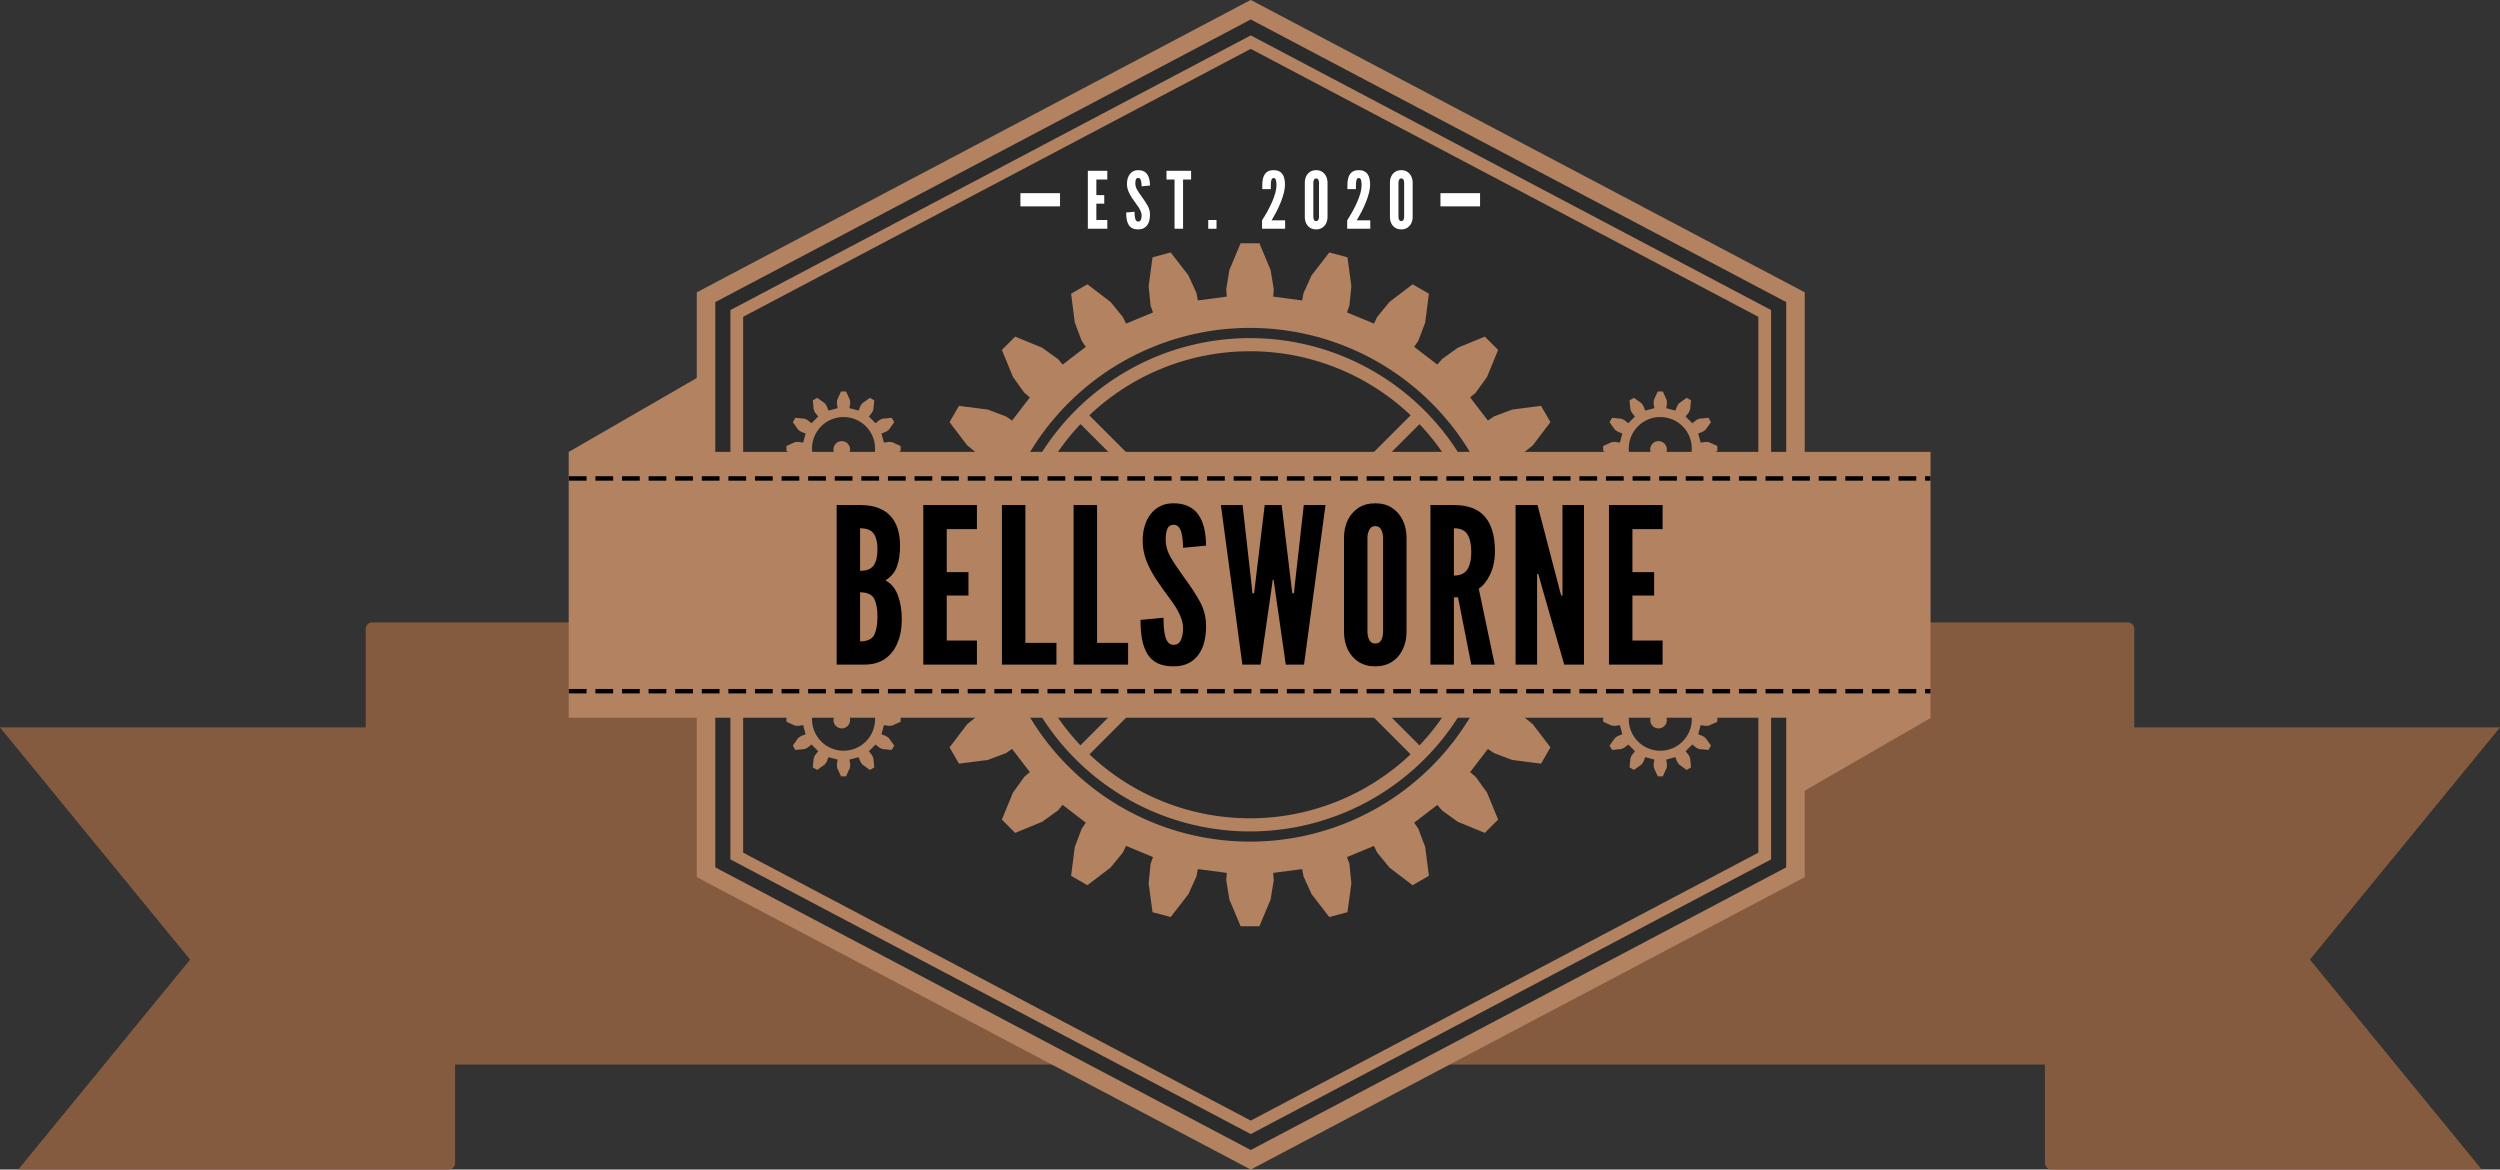 <?xml version="1.0" encoding="UTF-8" standalone="no"?>
<svg
   sodipodi:docname="banner-logo.svg"
   inkscape:version="1.2.2 (b0a8486541, 2022-12-01)"
   id="svg8"
   version="1.1"
   viewBox="0 0 1672.958 782.632"
   height="2957.979"
   width="6322.991"
   inkscape:export-filename="D:\Bellsworne\bellsworne-banner-v1.png"
   inkscape:export-xdpi="95.800003"
   inkscape:export-ydpi="95.800003"
   xmlns:inkscape="http://www.inkscape.org/namespaces/inkscape"
   xmlns:sodipodi="http://sodipodi.sourceforge.net/DTD/sodipodi-0.dtd"
   xmlns="http://www.w3.org/2000/svg"
   xmlns:svg="http://www.w3.org/2000/svg"
   xmlns:rdf="http://www.w3.org/1999/02/22-rdf-syntax-ns#"
   xmlns:cc="http://creativecommons.org/ns#"
   xmlns:dc="http://purl.org/dc/elements/1.1/">
  <rect x="0" y="0" width="1672.958" height="782.632" fill="#333333" stroke="none"/>
  <defs
     id="defs2" />
  <sodipodi:namedview
     id="base"
     pagecolor="#ffffff"
     bordercolor="#666666"
     borderopacity="1.0"
     inkscape:pageopacity="0"
     inkscape:pageshadow="2"
     inkscape:zoom="0.08"
     inkscape:cx="4925"
     inkscape:cy="2762.5"
     inkscape:document-units="px"
     inkscape:current-layer="layer1"
     inkscape:document-rotation="0"
     showgrid="false"
     inkscape:showpageshadow="false"
     showborder="false"
     units="px"
     inkscape:window-width="1920"
     inkscape:window-height="1016"
     inkscape:window-x="0"
     inkscape:window-y="0"
     inkscape:window-maximized="1"
     inkscape:snap-nodes="true"
     inkscape:snap-smooth-nodes="true"
     inkscape:snap-midpoints="false"
     inkscape:snap-intersection-paths="false"
     inkscape:object-paths="false"
     inkscape:snap-text-baseline="false"
     inkscape:snap-others="false"
     inkscape:object-nodes="false"
     inkscape:snap-bbox="false"
     inkscape:bbox-nodes="false"
     inkscape:snap-bbox-edge-midpoints="false"
     inkscape:snap-bbox-midpoints="false"
     inkscape:snap-global="true"
     inkscape:snap-object-midpoints="false"
     inkscape:pagecheckerboard="0"
     inkscape:deskcolor="#d1d1d1" />
  <g
     inkscape:label="Layer 1"
     inkscape:groupmode="layer"
     id="layer1"
     transform="translate(9992.091,2443.728)">
    <path
       id="path1144"
       style="fill:#845b3f;fill-opacity:1;stroke:none;stroke-width:9.246;stroke-miterlimit:4;stroke-dasharray:none;stroke-dashoffset:0;stroke-opacity:1"
       d="m -9742.968,-2027.239 c -2.433,0 -4.392,1.959 -4.392,4.392 v 65.878 h -244.731 l 127.194,155.391 -114.99,140.483 h 287.942 c 2.433,0 4.393,-1.959 4.393,-4.392 v -65.878 h 1063.881 v 65.878 c 0,2.433 1.958,4.392 4.392,4.392 h 287.942 l -114.99,-140.483 127.195,-155.391 h -244.732 v -65.878 c 0,-2.433 -1.958,-4.392 -4.392,-4.392 z" />
    <path
       id="ellipse1200"
       style="fill:#ff0000;stroke-width:0.781"
       d="m -8961.371,-1919.457 a 189.483,117.107 0 0 1 -189.483,117.107 189.483,117.107 0 0 1 -189.483,-117.107 189.483,117.107 0 0 1 189.483,-117.107 189.483,117.107 0 0 1 189.483,117.107 z" />
    <path
       style="fill:#b28261;fill-opacity:1;stroke:none;stroke-width:0.781px;stroke-linecap:butt;stroke-linejoin:miter;stroke-opacity:1"
       d="m -8699.86,-1963.432 -145.113,83.781 7.966,-120.22 115.546,-2.342 z"
       id="path1202" />
    <path
       style="fill:#b28261;fill-opacity:1;stroke:none;stroke-width:0.781px;stroke-linecap:butt;stroke-linejoin:miter;stroke-opacity:1"
       d="m -9611.364,-2141.391 125.065,-72.207 -4.946,127.849 -103.054,-19.518 -17.065,-36.124"
       id="path1204" />
    <g
       id="g1218"
       transform="matrix(2.407,0,0,2.951,-10618.781,-1811.719)">
      <g
         id="g1210"
         transform="matrix(1.341,0,0,1,-177.686,6.735)"
         style="fill:#2b2b2b;fill-opacity:1;stroke:none">
        <path
           id="path1206"
           style="stroke-width:2.646"
           inkscape:transform-center-x="6.6571939e-06"
           inkscape:transform-center-y="1.7657093e-06"
           d="M 692.519,-26.785 585.962,34.736 479.405,-26.785 V -149.827 l 106.557,-61.521 106.557,61.521 z" />
        <path
           id="path1208"
           style="stroke-width:3.839"
           inkscape:transform-center-x="6.1697596e-06"
           inkscape:transform-center-y="1.6364255e-06"
           d="M 698.892,-23.106 585.962,42.095 473.032,-23.106 V -153.506 l 112.93,-65.2 112.93,65.2 z" />
      </g>
      <g
         id="g1216"
         transform="matrix(1.341,0,0,1,-177.686,6.735)"
         style="stroke:#b28261;stroke-opacity:1">
        <path
           id="path1212"
           style="fill:none;stroke-width:2.646"
           inkscape:transform-center-x="6.6571939e-06"
           inkscape:transform-center-y="1.7657093e-06"
           d="M 692.519,-26.785 585.962,34.736 479.405,-26.785 V -149.827 l 106.557,-61.521 106.557,61.521 z" />
        <path
           id="path1214"
           style="fill:none;stroke-width:3.839"
           inkscape:transform-center-x="6.1697596e-06"
           inkscape:transform-center-y="1.6364255e-06"
           d="M 698.892,-23.106 585.962,42.095 473.032,-23.106 V -153.506 l 112.93,-65.2 112.93,65.2 z" />
      </g>
    </g>
    <path
       id="path1220"
       style="fill:#b28261;fill-opacity:1;stroke:none;stroke-width:2.762"
       d="m -9161.906,-2280.949 -7.511,17.951 -2.115,12.917 0.394,4.845 -19.386,2.552 -0.874,-4.78 -5.385,-11.93 -11.902,-15.399 -12.156,3.259 -2.606,19.283 1.3,13.024 1.629,4.575 -18.064,7.483 -2.083,-4.392 -8.287,-10.127 -15.485,-11.789 -10.893,6.291 2.471,19.3 4.624,12.242 2.762,4.003 -15.512,11.897 -3.145,-3.701 -10.629,-7.634 -18.005,-7.381 -8.897,8.897 7.381,18.005 7.635,10.629 3.701,3.146 -11.897,15.512 -4.003,-2.763 -12.242,-4.624 -19.299,-2.471 -6.291,10.893 11.789,15.485 10.127,8.287 4.392,2.083 -7.483,18.064 -4.576,-1.635 -13.024,-1.295 -19.283,2.606 -3.253,12.156 15.393,11.902 11.929,5.385 4.78,0.874 -2.552,19.381 -4.845,-0.389 -12.917,2.115 -17.951,7.51 v 12.582 l 17.951,7.51 12.917,2.12 4.845,-0.394 2.552,19.38 -4.78,0.879 -11.929,5.385 -15.393,11.902 3.253,12.15 19.283,2.611 13.024,-1.3 4.576,-1.629 7.483,18.059 -4.392,2.083 -10.127,8.293 -11.789,15.48 6.291,10.899 19.299,-2.471 12.242,-4.629 4.003,-2.757 11.897,15.507 -3.701,3.151 -7.635,10.629 -7.381,18.005 8.897,8.897 18.005,-7.381 10.629,-7.64 3.145,-3.701 15.512,11.902 -2.762,3.998 -4.624,12.242 -2.471,19.305 10.893,6.291 15.485,-11.794 8.287,-10.127 2.083,-4.386 18.064,7.478 -1.629,4.581 -1.3,13.019 2.606,19.289 12.156,3.253 11.902,-15.393 5.385,-11.929 0.874,-4.78 19.386,2.552 -0.394,4.845 2.115,12.911 7.511,17.956 h 12.582 l 7.516,-17.956 2.115,-12.911 -0.394,-4.845 19.381,-2.552 0.879,4.78 5.385,11.929 11.902,15.393 12.156,-3.253 2.606,-19.289 -1.3,-13.019 -1.63,-4.581 18.059,-7.478 2.088,4.386 8.287,10.127 15.479,11.794 10.899,-6.291 -2.471,-19.305 -4.629,-12.242 -2.757,-3.998 15.507,-11.902 3.151,3.701 10.629,7.64 18.005,7.381 8.897,-8.897 -7.381,-18.005 -7.64,-10.629 -3.701,-3.151 11.902,-15.507 3.998,2.757 12.242,4.629 19.305,2.471 6.291,-10.899 -11.789,-15.48 -10.133,-8.293 -4.387,-2.083 7.478,-18.059 4.581,1.629 13.019,1.3 19.289,-2.611 3.253,-12.15 -15.393,-11.902 -11.929,-5.385 -4.78,-0.879 2.552,-19.38 4.845,0.394 12.917,-2.12 17.951,-7.51 v -12.582 l -17.951,-7.51 -12.917,-2.115 -4.845,0.389 -2.552,-19.381 4.78,-0.874 11.929,-5.385 15.393,-11.902 -3.253,-12.156 -19.289,-2.606 -13.019,1.295 -4.581,1.635 -7.478,-18.064 4.387,-2.083 10.133,-8.287 11.789,-15.485 -6.291,-10.893 -19.305,2.471 -12.242,4.624 -3.998,2.763 -11.902,-15.512 3.701,-3.146 7.64,-10.629 7.381,-18.005 -8.897,-8.897 -18.005,7.381 -10.629,7.634 -3.151,3.701 -15.507,-11.897 2.757,-4.003 4.629,-12.242 2.471,-19.3 -10.899,-6.291 -15.479,11.789 -8.287,10.127 -2.088,4.392 -18.059,-7.483 1.63,-4.575 1.3,-13.024 -2.606,-19.283 -12.156,-3.259 -11.902,15.399 -5.385,11.93 -0.879,4.78 -19.381,-2.552 0.394,-4.845 -2.115,-12.917 -7.516,-17.951 z m 5.649,56.652 a 171.887,171.887 0 0 1 0.642,0 171.887,171.887 0 0 1 171.888,171.883 171.887,171.887 0 0 1 -171.888,171.888 171.887,171.887 0 0 1 -171.883,-171.888 171.887,171.887 0 0 1 171.241,-171.883 z m 0.642,6.825 a 165.059,165.059 0 0 0 -165.058,165.063 165.059,165.059 0 0 0 165.058,165.058 165.059,165.059 0 0 0 165.063,-165.058 165.059,165.059 0 0 0 -165.063,-165.063 z m -0.874,8.789 a 156.269,156.269 0 0 1 0.874,0 156.269,156.269 0 0 1 107.505,42.851 l -93.406,93.406 a 24.153,24.153 0 0 0 -13.138,-3.89 24.153,24.153 0 0 0 -14.309,4.694 l -94.178,-94.183 a 156.269,156.269 0 0 1 106.652,-42.878 z m -112.517,48.743 94.307,94.307 a 24.153,24.153 0 0 0 -4.111,13.473 24.153,24.153 0 0 0 3.836,13.057 l -94.124,94.118 a 156.269,156.269 0 0 1 -42.786,-107.423 156.269,156.269 0 0 1 42.878,-107.532 z m 226.814,0.032 a 156.269,156.269 0 0 1 42.851,107.504 156.269,156.269 0 0 1 -42.84,107.483 l -92.974,-92.975 a 24.153,24.153 0 0 0 4.656,-14.26 24.153,24.153 0 0 0 -4.888,-14.562 z m -126.944,127.079 a 24.153,24.153 0 0 0 14.481,4.829 24.153,24.153 0 0 0 13.424,-4.079 l 93.104,93.104 a 156.269,156.269 0 0 1 -107.488,42.84 156.269,156.269 0 0 1 -107.429,-42.781 z" />
    <g
       id="g1234"
       transform="matrix(2.951,0,0,2.951,-10951.361,-1767.267)">
      <g
         id="g1226"
         transform="matrix(0.504,0,0,0.504,263.257,-0.911)">
        <path
           id="path1222"
           style="fill:#b28261;fill-opacity:1;stroke:none;stroke-width:4.355;stroke-opacity:1"
           d="m 1890.682,-1044.877 -6.555,14.48 -0.5,5.135 1.285,8.754 -15.498,4.152 -3.264,-8.225 -2.998,-4.195 -12.918,-9.264 -7.451,4.303 1.562,15.818 2.135,4.695 5.49,6.938 -11.346,11.346 -6.938,-5.49 -4.695,-2.135 -15.818,-1.563 -4.303,7.451 9.264,12.918 4.195,2.998 8.225,3.264 -4.154,15.498 -8.752,-1.285 -5.135,0.5 -14.48,6.555 v 8.605 l 14.48,6.555 5.135,0.498 8.752,-1.285 4.154,15.498 -8.225,3.264 -4.195,3 -9.264,12.916 4.303,7.453 15.818,-1.564 4.695,-2.135 6.938,-5.49 11.346,11.346 -5.49,6.938 -2.135,4.697 -1.562,15.816 7.451,4.303 12.918,-9.262 2.998,-4.197 3.264,-8.223 15.498,4.152 -1.285,8.752 0.5,5.135 6.555,14.48 h 8.604 l 6.557,-14.48 0.498,-5.135 -1.285,-8.752 15.498,-4.152 3.264,8.223 3,4.197 12.916,9.262 7.451,-4.303 -1.562,-15.816 -2.135,-4.697 -5.49,-6.938 11.346,-11.346 6.938,5.49 4.697,2.135 15.816,1.564 4.303,-7.453 -9.262,-12.916 -4.197,-3 -8.223,-3.264 4.152,-15.498 8.752,1.285 5.135,-0.498 14.48,-6.555 v -8.605 l -14.48,-6.555 -5.135,-0.5 -8.752,1.285 -4.152,-15.498 8.223,-3.264 4.197,-2.998 9.262,-12.918 -4.303,-7.451 -15.816,1.563 -4.697,2.135 -6.938,5.49 -11.346,-11.346 5.49,-6.938 2.135,-4.695 1.562,-15.818 -7.451,-4.303 -12.916,9.264 -3,4.195 -3.264,8.225 -15.498,-4.152 1.285,-8.754 -0.498,-5.135 -6.557,-14.48 z m 3.912,43.451 a 53.5,53.5 0 0 1 0.391,0 53.5,53.5 0 0 1 53.5,53.5 53.5,53.5 0 0 1 -53.5,53.5 53.5,53.5 0 0 1 -53.5,-53.5 53.5,53.5 0 0 1 53.109,-53.5 z"
           transform="scale(0.265)" />
        <path
           id="path1224"
           style="fill:#b28261;fill-opacity:1;stroke:none;stroke-width:0.064;stroke-miterlimit:4;stroke-dasharray:none;stroke-dashoffset:0;stroke-opacity:1"
           d="m 505.112,-250.806 a 3.731,3.731 0 0 1 -3.731,3.731 3.731,3.731 0 0 1 -3.731,-3.731 3.731,3.731 0 0 1 3.731,-3.731 3.731,3.731 0 0 1 3.731,3.731 z" />
      </g>
      <g
         id="g1232"
         transform="matrix(0.504,0,0,0.504,448.465,-0.911)">
        <path
           id="path1228"
           style="fill:#b28261;fill-opacity:1;stroke:none;stroke-width:4.355;stroke-opacity:1"
           d="m 1890.682,-1044.877 -6.555,14.48 -0.5,5.135 1.285,8.754 -15.498,4.152 -3.264,-8.225 -2.998,-4.195 -12.918,-9.264 -7.451,4.303 1.562,15.818 2.135,4.695 5.49,6.938 -11.346,11.346 -6.938,-5.49 -4.695,-2.135 -15.818,-1.563 -4.303,7.451 9.264,12.918 4.195,2.998 8.225,3.264 -4.154,15.498 -8.752,-1.285 -5.135,0.5 -14.48,6.555 v 8.605 l 14.48,6.555 5.135,0.498 8.752,-1.285 4.154,15.498 -8.225,3.264 -4.195,3 -9.264,12.916 4.303,7.453 15.818,-1.564 4.695,-2.135 6.938,-5.49 11.346,11.346 -5.49,6.938 -2.135,4.697 -1.562,15.816 7.451,4.303 12.918,-9.262 2.998,-4.197 3.264,-8.223 15.498,4.152 -1.285,8.752 0.5,5.135 6.555,14.48 h 8.604 l 6.557,-14.48 0.498,-5.135 -1.285,-8.752 15.498,-4.152 3.264,8.223 3,4.197 12.916,9.262 7.451,-4.303 -1.562,-15.816 -2.135,-4.697 -5.49,-6.938 11.346,-11.346 6.938,5.49 4.697,2.135 15.816,1.564 4.303,-7.453 -9.262,-12.916 -4.197,-3 -8.223,-3.264 4.152,-15.498 8.752,1.285 5.135,-0.498 14.48,-6.555 v -8.605 l -14.48,-6.555 -5.135,-0.5 -8.752,1.285 -4.152,-15.498 8.223,-3.264 4.197,-2.998 9.262,-12.918 -4.303,-7.451 -15.816,1.563 -4.697,2.135 -6.938,5.49 -11.346,-11.346 5.49,-6.938 2.135,-4.695 1.562,-15.818 -7.451,-4.303 -12.916,9.264 -3,4.195 -3.264,8.225 -15.498,-4.152 1.285,-8.754 -0.498,-5.135 -6.557,-14.48 z m 3.912,43.451 a 53.5,53.5 0 0 1 0.391,0 53.5,53.5 0 0 1 53.5,53.5 53.5,53.5 0 0 1 -53.5,53.5 53.5,53.5 0 0 1 -53.5,-53.5 53.5,53.5 0 0 1 53.109,-53.5 z"
           transform="scale(0.265)" />
        <path
           id="path1230"
           style="fill:#b28261;fill-opacity:1;stroke:none;stroke-width:0.064;stroke-miterlimit:4;stroke-dasharray:none;stroke-dashoffset:0;stroke-opacity:1"
           d="m 505.112,-250.806 a 3.731,3.731 0 0 1 -3.731,3.731 3.731,3.731 0 0 1 -3.731,-3.731 3.731,3.731 0 0 1 3.731,-3.731 3.731,3.731 0 0 1 3.731,3.731 z" />
      </g>
    </g>
    <g
       id="g1248"
       transform="matrix(2.951,0,0,2.951,-10951.361,-1586.141)">
      <g
         id="g1240"
         transform="matrix(0.504,0,0,0.504,263.257,-0.911)">
        <path
           id="path1236"
           style="fill:#b28261;fill-opacity:1;stroke:none;stroke-width:4.355;stroke-opacity:1"
           d="m 1890.682,-1044.877 -6.555,14.48 -0.5,5.135 1.285,8.754 -15.498,4.152 -3.264,-8.225 -2.998,-4.195 -12.918,-9.264 -7.451,4.303 1.562,15.818 2.135,4.695 5.49,6.938 -11.346,11.346 -6.938,-5.49 -4.695,-2.135 -15.818,-1.563 -4.303,7.451 9.264,12.918 4.195,2.998 8.225,3.264 -4.154,15.498 -8.752,-1.285 -5.135,0.5 -14.48,6.555 v 8.605 l 14.48,6.555 5.135,0.498 8.752,-1.285 4.154,15.498 -8.225,3.264 -4.195,3 -9.264,12.916 4.303,7.453 15.818,-1.564 4.695,-2.135 6.938,-5.49 11.346,11.346 -5.49,6.938 -2.135,4.697 -1.562,15.816 7.451,4.303 12.918,-9.262 2.998,-4.197 3.264,-8.223 15.498,4.152 -1.285,8.752 0.5,5.135 6.555,14.48 h 8.604 l 6.557,-14.48 0.498,-5.135 -1.285,-8.752 15.498,-4.152 3.264,8.223 3,4.197 12.916,9.262 7.451,-4.303 -1.562,-15.816 -2.135,-4.697 -5.49,-6.938 11.346,-11.346 6.938,5.49 4.697,2.135 15.816,1.564 4.303,-7.453 -9.262,-12.916 -4.197,-3 -8.223,-3.264 4.152,-15.498 8.752,1.285 5.135,-0.498 14.48,-6.555 v -8.605 l -14.48,-6.555 -5.135,-0.5 -8.752,1.285 -4.152,-15.498 8.223,-3.264 4.197,-2.998 9.262,-12.918 -4.303,-7.451 -15.816,1.563 -4.697,2.135 -6.938,5.49 -11.346,-11.346 5.49,-6.938 2.135,-4.695 1.562,-15.818 -7.451,-4.303 -12.916,9.264 -3,4.195 -3.264,8.225 -15.498,-4.152 1.285,-8.754 -0.498,-5.135 -6.557,-14.48 z m 3.912,43.451 a 53.5,53.5 0 0 1 0.391,0 53.5,53.5 0 0 1 53.5,53.5 53.5,53.5 0 0 1 -53.5,53.5 53.5,53.5 0 0 1 -53.5,-53.5 53.5,53.5 0 0 1 53.109,-53.5 z"
           transform="scale(0.265)" />
        <path
           id="path1238"
           style="fill:#b28261;fill-opacity:1;stroke:none;stroke-width:0.064;stroke-miterlimit:4;stroke-dasharray:none;stroke-dashoffset:0;stroke-opacity:1"
           d="m 505.112,-250.806 a 3.731,3.731 0 0 1 -3.731,3.731 3.731,3.731 0 0 1 -3.731,-3.731 3.731,3.731 0 0 1 3.731,-3.731 3.731,3.731 0 0 1 3.731,3.731 z" />
      </g>
      <g
         id="g1246"
         transform="matrix(0.504,0,0,0.504,448.465,-0.911)">
        <path
           id="path1242"
           style="fill:#b28261;fill-opacity:1;stroke:none;stroke-width:4.355;stroke-opacity:1"
           d="m 1890.682,-1044.877 -6.555,14.48 -0.5,5.135 1.285,8.754 -15.498,4.152 -3.264,-8.225 -2.998,-4.195 -12.918,-9.264 -7.451,4.303 1.562,15.818 2.135,4.695 5.49,6.938 -11.346,11.346 -6.938,-5.49 -4.695,-2.135 -15.818,-1.563 -4.303,7.451 9.264,12.918 4.195,2.998 8.225,3.264 -4.154,15.498 -8.752,-1.285 -5.135,0.5 -14.48,6.555 v 8.605 l 14.48,6.555 5.135,0.498 8.752,-1.285 4.154,15.498 -8.225,3.264 -4.195,3 -9.264,12.916 4.303,7.453 15.818,-1.564 4.695,-2.135 6.938,-5.49 11.346,11.346 -5.49,6.938 -2.135,4.697 -1.562,15.816 7.451,4.303 12.918,-9.262 2.998,-4.197 3.264,-8.223 15.498,4.152 -1.285,8.752 0.5,5.135 6.555,14.48 h 8.604 l 6.557,-14.48 0.498,-5.135 -1.285,-8.752 15.498,-4.152 3.264,8.223 3,4.197 12.916,9.262 7.451,-4.303 -1.562,-15.816 -2.135,-4.697 -5.49,-6.938 11.346,-11.346 6.938,5.49 4.697,2.135 15.816,1.564 4.303,-7.453 -9.262,-12.916 -4.197,-3 -8.223,-3.264 4.152,-15.498 8.752,1.285 5.135,-0.498 14.48,-6.555 v -8.605 l -14.48,-6.555 -5.135,-0.5 -8.752,1.285 -4.152,-15.498 8.223,-3.264 4.197,-2.998 9.262,-12.918 -4.303,-7.451 -15.816,1.563 -4.697,2.135 -6.938,5.49 -11.346,-11.346 5.49,-6.938 2.135,-4.695 1.562,-15.818 -7.451,-4.303 -12.916,9.264 -3,4.195 -3.264,8.225 -15.498,-4.152 1.285,-8.754 -0.498,-5.135 -6.557,-14.48 z m 3.912,43.451 a 53.5,53.5 0 0 1 0.391,0 53.5,53.5 0 0 1 53.5,53.5 53.5,53.5 0 0 1 -53.5,53.5 53.5,53.5 0 0 1 -53.5,-53.5 53.5,53.5 0 0 1 53.109,-53.5 z"
           transform="scale(0.265)" />
        <path
           id="path1244"
           style="fill:#b28261;fill-opacity:1;stroke:none;stroke-width:0.064;stroke-miterlimit:4;stroke-dasharray:none;stroke-dashoffset:0;stroke-opacity:1"
           d="m 505.112,-250.806 a 3.731,3.731 0 0 1 -3.731,3.731 3.731,3.731 0 0 1 -3.731,-3.731 3.731,3.731 0 0 1 3.731,-3.731 3.731,3.731 0 0 1 3.731,3.731 z" />
      </g>
    </g>
    <g
       id="g1270"
       transform="matrix(2.242,0,0,2.242,-10501.47,-1866.139)">
      <path
         id="rect1250"
         style="fill:#b28261;stroke-width:4.733"
         d="m 396.939,-122.748 h 406.482 v 79.36 H 396.939 Z" />
      <g
         aria-label="BELLSWORNE"
         id="text1254"
         style="font-size:64.803px;line-height:1.25;-inkscape-font-specification:sans-serif;letter-spacing:2.277px;stroke-width:0.675">
        <path
           d="m 476.916,-59.252 v -47.631 h 7.128 q 3.629,0 6.254,1.296 2.657,1.264 4.083,3.985 1.458,2.722 1.458,7.031 0,3.435 -0.907,5.994 -0.875,2.56 -3.435,4.18 2.592,1.426 3.726,4.536 1.134,3.078 1.134,7.128 0,3.985 -1.296,7.031 -1.264,3.046 -3.759,4.763 -2.463,1.685 -6.092,1.685 z m 6.999,-6.934 q 3.175,0 4.18,-1.879 1.004,-1.912 1.004,-5.443 0,-3.597 -1.004,-5.443 -1.004,-1.879 -4.18,-1.879 z m 0,-21.061 q 2.949,0 4.05,-1.62 1.134,-1.62 1.134,-4.795 0,-3.208 -1.166,-4.731 -1.134,-1.555 -4.018,-1.555 z"
           style="font-family:'League Gothic';-inkscape-font-specification:'League Gothic';text-align:center;text-anchor:middle"
           id="path388" />
        <path
           d="m 502.782,-59.252 v -47.631 h 16.006 v 7.193 h -9.008 v 12.831 h 6.48 v 6.999 h -6.48 v 13.414 h 9.008 v 7.193 z"
           style="font-family:'League Gothic';-inkscape-font-specification:'League Gothic';text-align:center;text-anchor:middle"
           id="path390" />
        <path
           d="m 526.25,-59.252 v -47.631 h 6.999 v 41.15 h 9.267 v 6.48 z"
           style="font-family:'League Gothic';-inkscape-font-specification:'League Gothic';text-align:center;text-anchor:middle"
           id="path392" />
        <path
           d="m 547.644,-59.252 v -47.631 h 6.999 v 41.15 h 9.267 v 6.48 z"
           style="font-family:'League Gothic';-inkscape-font-specification:'League Gothic';text-align:center;text-anchor:middle"
           id="path394" />
        <path
           d="m 577.462,-58.734 q -2.884,0 -4.795,-0.94 -1.912,-0.972 -3.013,-2.787 -1.102,-1.814 -1.588,-4.374 -0.454,-2.56 -0.454,-5.768 l 6.869,-0.648 q 0,1.555 0.097,3.013 0.13,1.426 0.421,2.592 0.324,1.134 0.907,1.814 0.616,0.68 1.555,0.68 1.555,0 2.203,-1.426 0.648,-1.458 0.648,-3.499 0,-2.041 -1.069,-4.245 -1.069,-2.203 -2.56,-4.18 -2.527,-3.37 -4.439,-6.254 -1.879,-2.884 -2.949,-5.67 -1.037,-2.787 -1.037,-5.832 0,-2.398 0.616,-4.407 0.616,-2.041 1.782,-3.532 1.199,-1.523 2.884,-2.365 1.685,-0.842 3.856,-0.842 2.689,0 4.536,0.907 1.879,0.907 3.013,2.592 1.166,1.685 1.685,4.018 0.551,2.301 0.551,5.119 l -6.869,0.648 q 0,-1.199 -0.13,-2.398 -0.097,-1.231 -0.389,-2.236 -0.292,-1.004 -0.842,-1.62 -0.551,-0.616 -1.426,-0.616 -1.361,0 -1.879,1.166 -0.518,1.134 -0.518,3.24 0,2.722 1.458,5.249 1.458,2.527 3.921,5.897 2.949,3.985 4.795,7.323 1.879,3.337 1.879,7.388 0,2.56 -0.551,4.763 -0.551,2.171 -1.75,3.791 -1.166,1.62 -3.013,2.527 -1.815,0.907 -4.407,0.907 z"
           style="font-family:'League Gothic';-inkscape-font-specification:'League Gothic';text-align:center;text-anchor:middle"
           id="path396" />
        <path
           d="m 598.014,-59.252 -6.416,-47.631 h 6.48 l 2.787,24.755 0.13,1.555 h 0.518 l 0.194,-1.555 2.981,-24.755 h 5.055 l 2.981,24.755 0.194,1.555 h 0.518 l 0.13,-1.555 2.787,-24.755 h 6.48 l -6.416,47.631 h -5.443 l -3.24,-22.552 -0.389,-2.787 h -0.259 l -0.389,2.787 -3.24,22.552 z"
           style="font-family:'League Gothic';-inkscape-font-specification:'League Gothic';text-align:center;text-anchor:middle"
           id="path398" />
        <path
           d="m 637.683,-58.734 q -2.916,0 -5.022,-1.361 -2.074,-1.361 -3.208,-3.694 -1.102,-2.333 -1.102,-5.249 v -28.06 q 0,-2.949 1.102,-5.249 1.134,-2.333 3.208,-3.694 2.106,-1.361 5.022,-1.361 2.916,0 4.99,1.361 2.106,1.361 3.208,3.694 1.134,2.333 1.134,5.249 v 28.06 q 0,2.916 -1.134,5.249 -1.102,2.333 -3.208,3.694 -2.074,1.361 -4.99,1.361 z m 0,-6.804 q 1.296,0 1.815,-1.069 0.518,-1.102 0.518,-2.43 v -28.06 q 0,-1.328 -0.551,-2.398 -0.551,-1.102 -1.782,-1.102 -1.199,0 -1.782,1.102 -0.551,1.069 -0.551,2.398 v 28.06 q 0,1.328 0.551,2.43 0.551,1.069 1.782,1.069 z"
           style="font-family:'League Gothic';-inkscape-font-specification:'League Gothic';text-align:center;text-anchor:middle"
           id="path400" />
        <path
           d="m 654.152,-59.252 v -47.631 h 6.999 q 6.286,0 9.267,3.499 2.981,3.467 2.981,10.239 0,4.018 -1.426,6.966 -1.393,2.916 -3.402,4.277 l 4.763,22.649 h -6.999 l -3.953,-20.089 h -1.231 v 20.089 z m 6.999,-26.569 q 1.944,0 3.078,-0.842 1.134,-0.875 1.62,-2.463 0.486,-1.588 0.486,-3.759 0,-3.402 -1.134,-5.217 -1.102,-1.847 -4.05,-1.847 z"
           style="font-family:'League Gothic';-inkscape-font-specification:'League Gothic';text-align:center;text-anchor:middle"
           id="path402" />
        <path
           d="m 679.564,-59.252 v -47.631 h 6.545 l 6.48,24.82 0.583,2.203 h 0.389 v -27.023 h 6.416 v 47.631 h -5.897 l -7.128,-24.82 -0.583,-2.203 h -0.389 v 27.023 z"
           style="font-family:'League Gothic';-inkscape-font-specification:'League Gothic';text-align:center;text-anchor:middle"
           id="path404" />
        <path
           d="m 707.438,-59.252 v -47.631 h 16.006 v 7.193 h -9.008 v 12.831 h 6.48 v 6.999 h -6.48 v 13.414 h 9.008 v 7.193 z"
           style="font-family:'League Gothic';-inkscape-font-specification:'League Gothic';text-align:center;text-anchor:middle"
           id="path406" />
      </g>
      <g
         id="g1268"
         transform="translate(-0.424,-0.518)">
        <g
           id="g1260"
           style="opacity:1">
          <path
             style="color:#000000;font-style:normal;font-variant:normal;font-weight:normal;font-stretch:normal;font-size:medium;line-height:normal;font-family:sans-serif;font-variant-ligatures:normal;font-variant-position:normal;font-variant-caps:normal;font-variant-numeric:normal;font-variant-alternates:normal;font-variant-east-asian:normal;font-feature-settings:normal;font-variation-settings:normal;text-indent:0;text-align:start;text-decoration:none;text-decoration-line:none;text-decoration-style:solid;text-decoration-color:#000000;letter-spacing:normal;word-spacing:normal;text-transform:none;writing-mode:lr-tb;direction:ltr;text-orientation:mixed;dominant-baseline:auto;baseline-shift:baseline;text-anchor:start;white-space:normal;shape-padding:0;shape-margin:0;inline-size:0;clip-rule:nonzero;display:inline;overflow:visible;visibility:visible;isolation:auto;mix-blend-mode:normal;color-interpolation:sRGB;color-interpolation-filters:linearRGB;solid-color:#000000;solid-opacity:1;vector-effect:none;fill:#b28261;fill-opacity:1;fill-rule:nonzero;stroke:none;stroke-width:1.323;stroke-linecap:butt;stroke-linejoin:miter;stroke-miterlimit:4;stroke-dasharray:5.292, 2.646;stroke-dashoffset:0;stroke-opacity:1;color-rendering:auto;image-rendering:auto;shape-rendering:auto;text-rendering:auto;enable-background:accumulate;stop-color:#000000;stop-opacity:1"
             d="m 397.404,-114.3 h 406.4"
             id="path1256" />
          <path
             style="color:#000000;font-style:normal;font-variant:normal;font-weight:normal;font-stretch:normal;font-size:medium;line-height:normal;font-family:sans-serif;font-variant-ligatures:normal;font-variant-position:normal;font-variant-caps:normal;font-variant-numeric:normal;font-variant-alternates:normal;font-variant-east-asian:normal;font-feature-settings:normal;font-variation-settings:normal;text-indent:0;text-align:start;text-decoration:none;text-decoration-line:none;text-decoration-style:solid;text-decoration-color:#000000;letter-spacing:normal;word-spacing:normal;text-transform:none;writing-mode:lr-tb;direction:ltr;text-orientation:mixed;dominant-baseline:auto;baseline-shift:baseline;text-anchor:start;white-space:normal;shape-padding:0;shape-margin:0;inline-size:0;clip-rule:nonzero;display:inline;overflow:visible;visibility:visible;isolation:auto;mix-blend-mode:normal;color-interpolation:sRGB;color-interpolation-filters:linearRGB;solid-color:#000000;solid-opacity:1;vector-effect:none;fill:#000000;fill-opacity:1;fill-rule:nonzero;stroke:none;stroke-linecap:butt;stroke-linejoin:miter;stroke-miterlimit:4;stroke-dasharray:5.292, 2.646;stroke-dashoffset:0;stroke-opacity:1;color-rendering:auto;image-rendering:auto;shape-rendering:auto;text-rendering:auto;enable-background:accumulate;stop-color:#000000;stop-opacity:1"
             d="m 397.404,-114.961 v 1.322 h 5.291 v -1.322 z m 7.938,0 v 1.322 h 5.291 v -1.322 z m 7.938,0 v 1.322 h 5.291 v -1.322 z m 7.938,0 v 1.322 h 5.291 v -1.322 z m 7.938,0 v 1.322 h 5.291 v -1.322 z m 7.938,0 v 1.322 h 5.291 v -1.322 z m 7.938,0 v 1.322 h 5.291 v -1.322 z m 7.938,0 v 1.322 h 5.291 v -1.322 z m 7.938,0 v 1.322 h 5.291 v -1.322 z m 7.938,0 v 1.322 h 5.291 v -1.322 z m 7.938,0 v 1.322 h 5.291 v -1.322 z m 7.938,0 v 1.322 h 5.291 v -1.322 z m 7.938,0 v 1.322 h 5.291 v -1.322 z m 7.938,0 v 1.322 h 5.291 v -1.322 z m 7.938,0 v 1.322 h 5.291 v -1.322 z m 7.938,0 v 1.322 h 5.291 v -1.322 z m 7.938,0 v 1.322 h 5.291 v -1.322 z m 7.938,0 v 1.322 h 5.291 v -1.322 z m 7.938,0 v 1.322 h 5.291 v -1.322 z m 7.938,0 v 1.322 h 5.291 v -1.322 z m 7.938,0 v 1.322 h 5.291 v -1.322 z m 7.938,0 v 1.322 h 5.291 v -1.322 z m 7.938,0 v 1.322 h 5.291 v -1.322 z m 7.938,0 v 1.322 h 5.291 v -1.322 z m 7.938,0 v 1.322 h 5.291 v -1.322 z m 7.938,0 v 1.322 h 5.291 v -1.322 z m 7.938,0 v 1.322 h 5.291 v -1.322 z m 7.938,0 v 1.322 h 5.291 v -1.322 z m 7.938,0 v 1.322 h 5.291 v -1.322 z m 7.938,0 v 1.322 h 5.291 v -1.322 z m 7.938,0 v 1.322 h 5.291 v -1.322 z m 7.938,0 v 1.322 h 5.291 v -1.322 z m 7.938,0 v 1.322 h 5.291 v -1.322 z m 7.938,0 v 1.322 h 5.291 v -1.322 z m 7.938,0 v 1.322 h 5.291 v -1.322 z m 7.938,0 v 1.322 h 5.291 v -1.322 z m 7.938,0 v 1.322 h 5.291 v -1.322 z m 7.938,0 v 1.322 h 5.291 v -1.322 z m 7.938,0 v 1.322 h 5.291 v -1.322 z m 7.938,0 v 1.322 h 5.291 v -1.322 z m 7.938,0 v 1.322 h 5.291 v -1.322 z m 7.938,0 v 1.322 h 5.291 v -1.322 z m 7.938,0 v 1.322 h 5.291 v -1.322 z m 7.938,0 v 1.322 h 5.291 v -1.322 z m 7.938,0 v 1.322 h 5.291 v -1.322 z m 7.938,0 v 1.322 h 5.291 v -1.322 z m 7.938,0 v 1.322 h 5.291 v -1.322 z m 7.938,0 v 1.322 h 5.291 v -1.322 z m 7.938,0 v 1.322 h 5.291 v -1.322 z m 7.938,0 v 1.322 h 5.291 v -1.322 z m 7.938,0 v 1.322 h 5.291 v -1.322 z m 7.938,0 v 1.322 h 1.588 v -1.322 z"
             id="path1258" />
        </g>
        <g
           id="g1266"
           style="opacity:1"
           transform="translate(0,63.5)">
          <path
             style="color:#000000;font-style:normal;font-variant:normal;font-weight:normal;font-stretch:normal;font-size:medium;line-height:normal;font-family:sans-serif;font-variant-ligatures:normal;font-variant-position:normal;font-variant-caps:normal;font-variant-numeric:normal;font-variant-alternates:normal;font-variant-east-asian:normal;font-feature-settings:normal;font-variation-settings:normal;text-indent:0;text-align:start;text-decoration:none;text-decoration-line:none;text-decoration-style:solid;text-decoration-color:#000000;letter-spacing:normal;word-spacing:normal;text-transform:none;writing-mode:lr-tb;direction:ltr;text-orientation:mixed;dominant-baseline:auto;baseline-shift:baseline;text-anchor:start;white-space:normal;shape-padding:0;shape-margin:0;inline-size:0;clip-rule:nonzero;display:inline;overflow:visible;visibility:visible;isolation:auto;mix-blend-mode:normal;color-interpolation:sRGB;color-interpolation-filters:linearRGB;solid-color:#000000;solid-opacity:1;vector-effect:none;fill:#b28261;fill-opacity:1;fill-rule:nonzero;stroke:none;stroke-width:1.323;stroke-linecap:butt;stroke-linejoin:miter;stroke-miterlimit:4;stroke-dasharray:5.292, 2.646;stroke-dashoffset:0;stroke-opacity:1;color-rendering:auto;image-rendering:auto;shape-rendering:auto;text-rendering:auto;enable-background:accumulate;stop-color:#000000;stop-opacity:1"
             d="m 397.404,-114.3 h 406.4"
             id="path1262" />
          <path
             style="color:#000000;font-style:normal;font-variant:normal;font-weight:normal;font-stretch:normal;font-size:medium;line-height:normal;font-family:sans-serif;font-variant-ligatures:normal;font-variant-position:normal;font-variant-caps:normal;font-variant-numeric:normal;font-variant-alternates:normal;font-variant-east-asian:normal;font-feature-settings:normal;font-variation-settings:normal;text-indent:0;text-align:start;text-decoration:none;text-decoration-line:none;text-decoration-style:solid;text-decoration-color:#000000;letter-spacing:normal;word-spacing:normal;text-transform:none;writing-mode:lr-tb;direction:ltr;text-orientation:mixed;dominant-baseline:auto;baseline-shift:baseline;text-anchor:start;white-space:normal;shape-padding:0;shape-margin:0;inline-size:0;clip-rule:nonzero;display:inline;overflow:visible;visibility:visible;isolation:auto;mix-blend-mode:normal;color-interpolation:sRGB;color-interpolation-filters:linearRGB;solid-color:#000000;solid-opacity:1;vector-effect:none;fill:#000000;fill-opacity:1;fill-rule:nonzero;stroke:none;stroke-linecap:butt;stroke-linejoin:miter;stroke-miterlimit:4;stroke-dasharray:5.292, 2.646;stroke-dashoffset:0;stroke-opacity:1;color-rendering:auto;image-rendering:auto;shape-rendering:auto;text-rendering:auto;enable-background:accumulate;stop-color:#000000;stop-opacity:1"
             d="m 397.404,-114.961 v 1.322 h 5.291 v -1.322 z m 7.938,0 v 1.322 h 5.291 v -1.322 z m 7.938,0 v 1.322 h 5.291 v -1.322 z m 7.938,0 v 1.322 h 5.291 v -1.322 z m 7.938,0 v 1.322 h 5.291 v -1.322 z m 7.938,0 v 1.322 h 5.291 v -1.322 z m 7.938,0 v 1.322 h 5.291 v -1.322 z m 7.938,0 v 1.322 h 5.291 v -1.322 z m 7.938,0 v 1.322 h 5.291 v -1.322 z m 7.938,0 v 1.322 h 5.291 v -1.322 z m 7.938,0 v 1.322 h 5.291 v -1.322 z m 7.938,0 v 1.322 h 5.291 v -1.322 z m 7.938,0 v 1.322 h 5.291 v -1.322 z m 7.938,0 v 1.322 h 5.291 v -1.322 z m 7.938,0 v 1.322 h 5.291 v -1.322 z m 7.938,0 v 1.322 h 5.291 v -1.322 z m 7.938,0 v 1.322 h 5.291 v -1.322 z m 7.938,0 v 1.322 h 5.291 v -1.322 z m 7.938,0 v 1.322 h 5.291 v -1.322 z m 7.938,0 v 1.322 h 5.291 v -1.322 z m 7.938,0 v 1.322 h 5.291 v -1.322 z m 7.938,0 v 1.322 h 5.291 v -1.322 z m 7.938,0 v 1.322 h 5.291 v -1.322 z m 7.938,0 v 1.322 h 5.291 v -1.322 z m 7.938,0 v 1.322 h 5.291 v -1.322 z m 7.938,0 v 1.322 h 5.291 v -1.322 z m 7.938,0 v 1.322 h 5.291 v -1.322 z m 7.938,0 v 1.322 h 5.291 v -1.322 z m 7.938,0 v 1.322 h 5.291 v -1.322 z m 7.938,0 v 1.322 h 5.291 v -1.322 z m 7.938,0 v 1.322 h 5.291 v -1.322 z m 7.938,0 v 1.322 h 5.291 v -1.322 z m 7.938,0 v 1.322 h 5.291 v -1.322 z m 7.938,0 v 1.322 h 5.291 v -1.322 z m 7.938,0 v 1.322 h 5.291 v -1.322 z m 7.938,0 v 1.322 h 5.291 v -1.322 z m 7.938,0 v 1.322 h 5.291 v -1.322 z m 7.938,0 v 1.322 h 5.291 v -1.322 z m 7.938,0 v 1.322 h 5.291 v -1.322 z m 7.938,0 v 1.322 h 5.291 v -1.322 z m 7.938,0 v 1.322 h 5.291 v -1.322 z m 7.938,0 v 1.322 h 5.291 v -1.322 z m 7.938,0 v 1.322 h 5.291 v -1.322 z m 7.938,0 v 1.322 h 5.291 v -1.322 z m 7.938,0 v 1.322 h 5.291 v -1.322 z m 7.938,0 v 1.322 h 5.291 v -1.322 z m 7.938,0 v 1.322 h 5.291 v -1.322 z m 7.938,0 v 1.322 h 5.291 v -1.322 z m 7.938,0 v 1.322 h 5.291 v -1.322 z m 7.938,0 v 1.322 h 5.291 v -1.322 z m 7.938,0 v 1.322 h 5.291 v -1.322 z m 7.938,0 v 1.322 h 1.588 v -1.322 z"
             id="path1264" />
        </g>
      </g>
    </g>
    <g
       id="g1280"
       transform="matrix(2.951,0,0,2.951,-10949.618,-2326.99)">
      <g
         aria-label="EST. 2020"
         id="text1274"
         style="font-size:17.885px;line-height:1.25;-inkscape-font-specification:sans-serif;letter-spacing:3.24px;fill:#ffffff;stroke-width:1.219">
        <path
           d="M 571.158,12.315 V -0.831 h 4.418 V 1.154 h -2.486 v 3.541 h 1.789 v 1.932 h -1.789 v 3.702 h 2.486 v 1.985 z"
           style="font-family:'League Gothic';-inkscape-font-specification:'League Gothic'"
           id="path409" />
        <path
           d="m 582.572,12.458 q -0.796,0 -1.323,-0.259 -0.528,-0.268 -0.832,-0.769 -0.304,-0.501 -0.438,-1.207 -0.125,-0.706 -0.125,-1.592 l 1.896,-0.179 q 0,0.429 0.027,0.832 0.036,0.393 0.116,0.715 0.089,0.313 0.25,0.501 0.17,0.188 0.429,0.188 0.429,0 0.608,-0.393 0.179,-0.402 0.179,-0.966 0,-0.563 -0.295,-1.171 -0.295,-0.608 -0.706,-1.154 -0.698,-0.93 -1.225,-1.726 -0.519,-0.796 -0.814,-1.565 -0.286,-0.769 -0.286,-1.61 0,-0.662 0.17,-1.216 0.17,-0.563 0.492,-0.975 0.331,-0.42 0.796,-0.653 0.465,-0.233 1.064,-0.233 0.742,0 1.252,0.25 0.519,0.25 0.832,0.715 0.322,0.465 0.465,1.109 0.152,0.635 0.152,1.413 l -1.896,0.179 q 0,-0.331 -0.036,-0.662 -0.027,-0.34 -0.107,-0.617 -0.081,-0.277 -0.233,-0.447 -0.152,-0.17 -0.393,-0.17 -0.376,0 -0.519,0.322 -0.143,0.313 -0.143,0.894 0,0.751 0.402,1.449 0.402,0.698 1.082,1.628 0.814,1.1 1.323,2.021 0.519,0.921 0.519,2.039 0,0.706 -0.152,1.315 -0.152,0.599 -0.483,1.046 -0.322,0.447 -0.832,0.698 -0.501,0.25 -1.216,0.25 z"
           style="font-family:'League Gothic';-inkscape-font-specification:'League Gothic'"
           id="path411" />
        <path
           d="M 590.82,12.315 V 1.154 h -1.824 v -1.985 h 5.58 V 1.154 h -1.824 V 12.315 Z"
           style="font-family:'League Gothic';-inkscape-font-specification:'League Gothic'"
           id="path413" />
        <path
           d="m 598.461,12.315 v -1.985 h 1.878 v 1.985 z"
           style="font-family:'League Gothic';-inkscape-font-specification:'League Gothic'"
           id="path415" />
        <path
           d="m 610.665,12.315 v -1.914 q 0.617,-0.948 1.198,-1.994 0.581,-1.046 1.046,-2.102 0.474,-1.064 0.751,-2.057 0.277,-0.993 0.277,-1.824 0,-0.59 -0.116,-1.1 -0.116,-0.51 -0.528,-0.51 -0.411,0 -0.528,0.51 -0.116,0.501 -0.116,1.1 v 0.912 h -1.932 V 2.424 q 0,-0.787 0.134,-1.413 0.143,-0.635 0.447,-1.073 0.304,-0.447 0.796,-0.68 0.492,-0.233 1.198,-0.233 0.706,0 1.198,0.233 0.492,0.233 0.796,0.662 0.304,0.429 0.438,1.037 0.143,0.599 0.143,1.341 0,0.885 -0.268,1.914 -0.259,1.019 -0.698,2.102 -0.429,1.073 -0.966,2.119 -0.537,1.037 -1.091,1.967 h 3.058 v 1.914 z"
           style="font-family:'League Gothic';-inkscape-font-specification:'League Gothic'"
           id="path417" />
        <path
           d="m 622.937,12.458 q -0.823,0 -1.404,-0.376 -0.572,-0.376 -0.876,-1.019 -0.295,-0.653 -0.295,-1.449 V 1.87 q 0,-0.805 0.304,-1.449 0.313,-0.644 0.894,-1.019 0.581,-0.376 1.377,-0.376 0.805,0 1.377,0.385 0.581,0.376 0.885,1.019 0.313,0.644 0.313,1.44 v 7.744 q 0,0.796 -0.313,1.449 -0.313,0.644 -0.894,1.019 -0.572,0.376 -1.368,0.376 z m 0,-1.878 q 0.34,0 0.492,-0.286 0.152,-0.295 0.152,-0.68 V 1.87 q 0,-0.393 -0.152,-0.68 -0.152,-0.286 -0.492,-0.286 -0.34,0 -0.492,0.304 -0.152,0.295 -0.152,0.662 v 7.744 q 0,0.385 0.152,0.68 0.152,0.286 0.492,0.286 z"
           style="font-family:'League Gothic';-inkscape-font-specification:'League Gothic'"
           id="path419" />
        <path
           d="m 629.969,12.315 v -1.914 q 0.617,-0.948 1.198,-1.994 0.581,-1.046 1.046,-2.102 0.474,-1.064 0.751,-2.057 0.277,-0.993 0.277,-1.824 0,-0.59 -0.116,-1.1 -0.116,-0.51 -0.528,-0.51 -0.411,0 -0.528,0.51 -0.116,0.501 -0.116,1.1 v 0.912 h -1.932 V 2.424 q 0,-0.787 0.134,-1.413 0.143,-0.635 0.447,-1.073 0.304,-0.447 0.796,-0.68 0.492,-0.233 1.198,-0.233 0.706,0 1.198,0.233 0.492,0.233 0.796,0.662 0.304,0.429 0.438,1.037 0.143,0.599 0.143,1.341 0,0.885 -0.268,1.914 -0.259,1.019 -0.698,2.102 -0.429,1.073 -0.966,2.119 -0.537,1.037 -1.091,1.967 h 3.058 v 1.914 z"
           style="font-family:'League Gothic';-inkscape-font-specification:'League Gothic'"
           id="path421" />
        <path
           d="m 642.242,12.458 q -0.823,0 -1.404,-0.376 -0.572,-0.376 -0.876,-1.019 -0.295,-0.653 -0.295,-1.449 V 1.87 q 0,-0.805 0.304,-1.449 0.313,-0.644 0.894,-1.019 0.581,-0.376 1.377,-0.376 0.805,0 1.377,0.385 0.581,0.376 0.885,1.019 0.313,0.644 0.313,1.44 v 7.744 q 0,0.796 -0.313,1.449 -0.313,0.644 -0.894,1.019 -0.572,0.376 -1.368,0.376 z m 0,-1.878 q 0.34,0 0.492,-0.286 0.152,-0.295 0.152,-0.68 V 1.87 q 0,-0.393 -0.152,-0.68 -0.152,-0.286 -0.492,-0.286 -0.34,0 -0.492,0.304 -0.152,0.295 -0.152,0.662 v 7.744 q 0,0.385 0.152,0.68 0.152,0.286 0.492,0.286 z"
           style="font-family:'League Gothic';-inkscape-font-specification:'League Gothic'"
           id="path423" />
      </g>
      <path
         id="rect1276"
         style="opacity:1;fill:#ffffff;stroke-width:1.323"
         d="m 555.872,4.245 h 8.98 v 2.993 h -8.98 z" />
      <path
         id="rect1278"
         style="fill:#ffffff;stroke-width:1.323"
         d="m 651.122,4.245 h 8.98 v 2.993 h -8.98 z" />
    </g>
  </g>
</svg>
